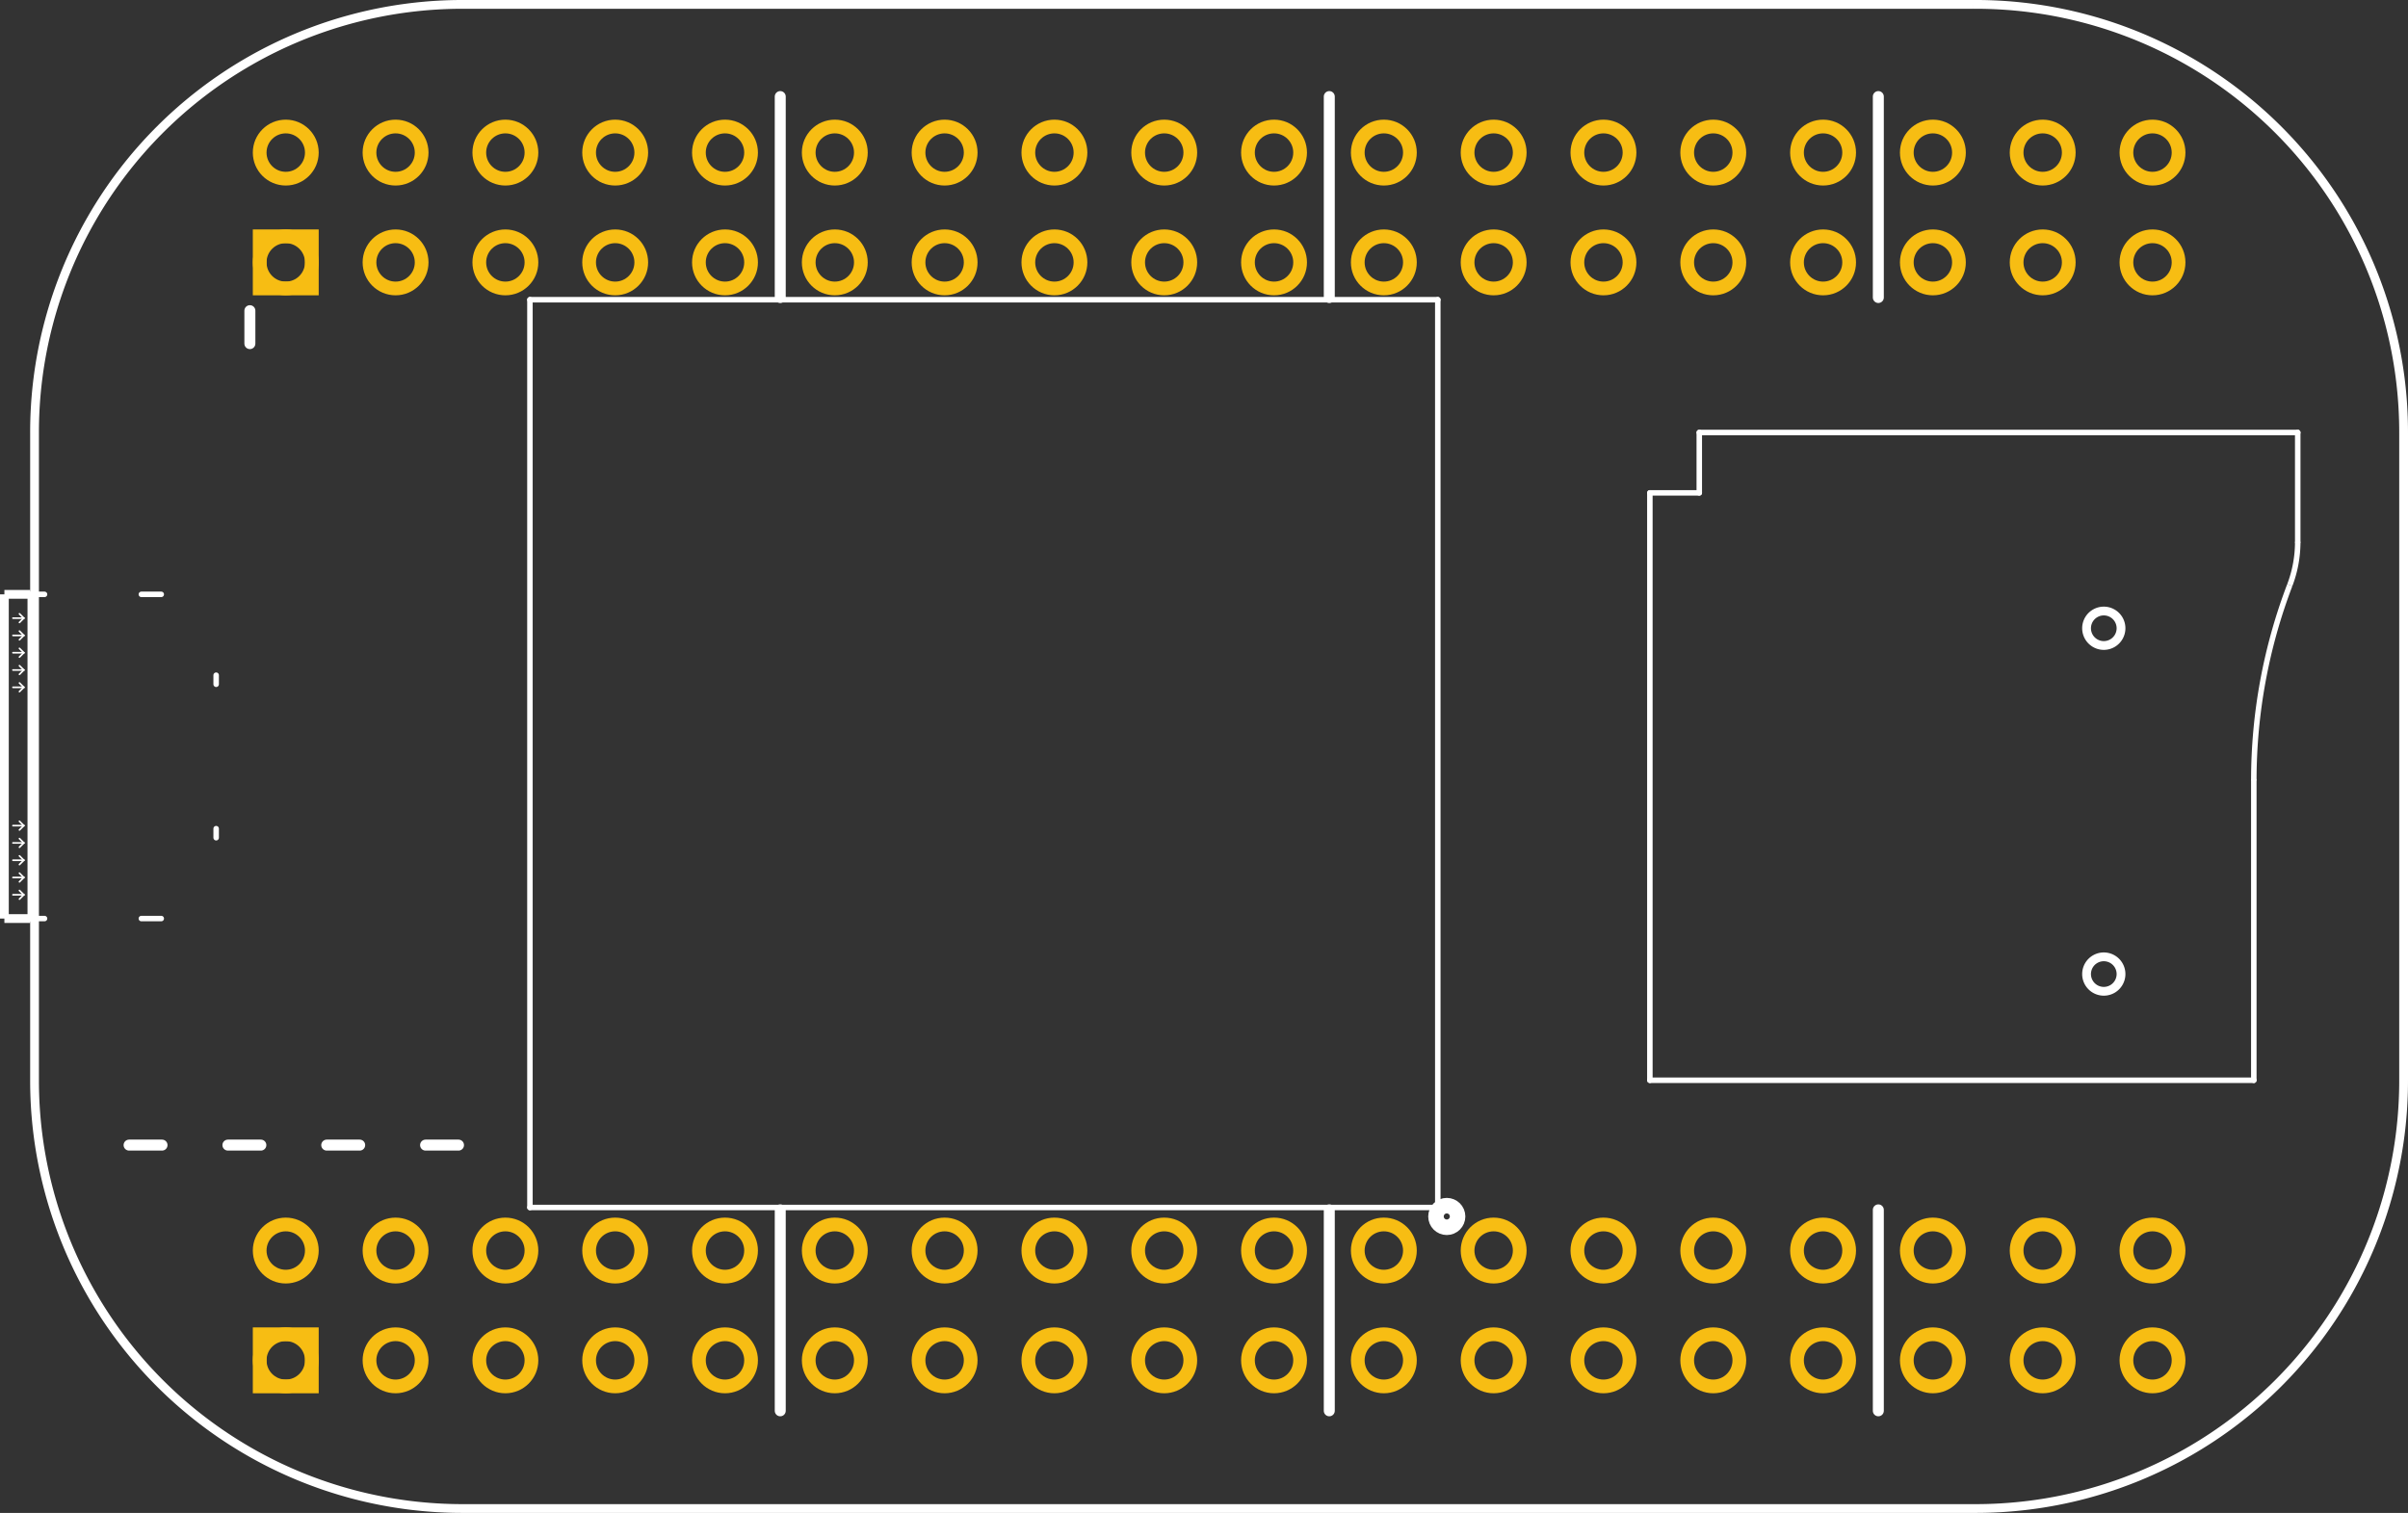 <?xml version='1.0' encoding='UTF-8' standalone='no'?>
<!-- Created with Fritzing (http://www.fritzing.org/) -->
<svg xmlns="http://www.w3.org/2000/svg" version="1.2" width="2.193in" x="0in" baseProfile="tiny" y="0in" height="1.378in"  viewBox="0 0 157.89 99.212">
    <rect x="0" y="0" width="157.89" height="99.212" fill="#333333" stroke="none"/>
    <desc>
        <referenceFile>PocketBeagle_pcb.svg</referenceFile>
    </desc>
    <desc >Fritzing footprint generated by brd2svg</desc>
    <g gorn="0.1" id="silkscreen" >
        <path stroke-width="0.576" d="M129.359,0.288A28.058,28.058,0,0,1,157.602,28.47L157.602,70.743A28.058,28.058,0,0,1,129.359,98.924L30.508,98.924A28.058,28.058,0,0,1,2.265,70.743L2.265,28.47A28.058,28.058,0,0,1,30.508,0.288L129.359,0.288M136.814,63.876a1.129,1.129,0,1,0,2.259,0,1.129,1.129,0,1,0,-2.259,0zM136.814,41.199a1.129,1.129,0,1,0,2.259,0,1.129,1.129,0,1,0,-2.259,0z" stroke="white" fill="none" />
        <line stroke-width="0.72" stroke="white" y1="79.34" y2="92.516" stroke-linecap="round" x1="51.16"  x2="51.16"/>
        <line stroke-width="0.72" stroke="white" y1="19.509" y2="6.333" stroke-linecap="round" x1="51.16"  x2="51.16"/>
        <line stroke-width="0.72" stroke="white" y1="79.34" y2="92.516" stroke-linecap="round" x1="87.16"  x2="87.16"/>
        <line stroke-width="0.72" stroke="white" y1="79.34" y2="92.516" stroke-linecap="round" x1="123.16"  x2="123.16"/>
        <line stroke-width="0.72" stroke="white" y1="19.509" y2="6.333" stroke-linecap="round" x1="87.16"  x2="87.16"/>
        <line stroke-width="0.72" stroke="white" y1="19.509" y2="6.333" stroke-linecap="round" x1="123.16"  x2="123.16"/>
        <line stroke-width="0.72" stroke="white" y1="75.092" y2="75.092" stroke-linecap="round" x1="14.944"  x2="17.104"/>
        <line stroke-width="0.72" stroke="white" y1="75.092" y2="75.092" stroke-linecap="round" x1="21.424"  x2="23.584"/>
        <line stroke-width="0.72" stroke="white" y1="75.092" y2="75.092" stroke-linecap="round" x1="8.464"  x2="10.624"/>
        <line stroke-width="0.72" stroke="white" y1="75.092" y2="75.092" stroke-linecap="round" x1="27.904"  x2="30.064"/>
        <line stroke-width="0.72" stroke="white" y1="22.533" y2="20.373" stroke-linecap="round" x1="16.384"  x2="16.384"/>
        <circle r="0.509" stroke-width="1.417" stroke="white" fill="none" cx="94.864" cy="79.772" />
        <g >
            <title >element:P1</title>
            <g >
                <title >package:TH-2X18-(35MIL-DIA)-W/O-SILK</title>
            </g>
        </g>
        <g >
            <title >element:P2</title>
            <g >
                <title >package:TH-2X18-(35MIL-DIA)-W/O-SILK</title>
            </g>
        </g>
        <g >
            <title >element:U1</title>
            <g >
                <title >package:OSD335X-BGA-256</title>
                <line stroke-width="0.36" stroke="white" y1="19.655" y2="79.183" stroke-linecap="round" x1="34.747"  x2="34.747"/>
                <line stroke-width="0.36" stroke="white" y1="79.183" y2="79.183" stroke-linecap="round" x1="34.747"  x2="94.275"/>
                <line stroke-width="0.36" stroke="white" y1="79.183" y2="19.655" stroke-linecap="round" x1="94.275"  x2="94.275"/>
                <line stroke-width="0.36" stroke="white" y1="19.655" y2="19.655" stroke-linecap="round" x1="94.275"  x2="34.747"/>
            </g>
        </g>
        <g >
            <title >element:X1</title>
            <g >
                <title >package:usb-microb</title>
                <line stroke-width="0.36" stroke="white" y1="38.976" y2="60.236" stroke-linecap="round" x1="1.984"  x2="1.984"/>
                <line stroke-width="0.36" stroke="white" y1="38.976" y2="38.976" stroke-linecap="round" x1="1.984"  x2="2.92"/>
                <line stroke-width="0.36" stroke="white" y1="60.236" y2="60.236" stroke-linecap="round" x1="1.984"  x2="2.92"/>
                <line stroke-width="0.36" stroke="white" y1="60.236" y2="60.236" stroke-linecap="round" x1="9.269"  x2="10.573"/>
                <line stroke-width="0.36" stroke="white" y1="38.976" y2="38.976" stroke-linecap="round" x1="9.269"  x2="10.573"/>
                <line stroke-width="0.36" stroke="white" y1="44.277" y2="44.872" stroke-linecap="round" x1="14.173"  x2="14.173"/>
                <line stroke-width="0.36" stroke="white" y1="54.34" y2="54.935" stroke-linecap="round" x1="14.173"  x2="14.173"/>
                <line stroke-width="0.108" stroke="white" y1="45.071" y2="45.071" stroke-linecap="round" x1="0.85"  x2="1.559"/>
                <line stroke-width="0.108" stroke="white" y1="45.071" y2="45.354" stroke-linecap="round" x1="1.559"  x2="1.276"/>
                <line stroke-width="0.108" stroke="white" y1="45.071" y2="44.787" stroke-linecap="round" x1="1.559"  x2="1.276"/>
                <line stroke-width="0.108" stroke="white" y1="43.937" y2="43.937" stroke-linecap="round" x1="0.85"  x2="1.559"/>
                <line stroke-width="0.108" stroke="white" y1="43.937" y2="44.221" stroke-linecap="round" x1="1.559"  x2="1.276"/>
                <line stroke-width="0.108" stroke="white" y1="43.937" y2="43.654" stroke-linecap="round" x1="1.559"  x2="1.276"/>
                <line stroke-width="0.108" stroke="white" y1="42.803" y2="42.803" stroke-linecap="round" x1="0.85"  x2="1.559"/>
                <line stroke-width="0.108" stroke="white" y1="42.803" y2="43.087" stroke-linecap="round" x1="1.559"  x2="1.276"/>
                <line stroke-width="0.108" stroke="white" y1="42.803" y2="42.52" stroke-linecap="round" x1="1.559"  x2="1.276"/>
                <line stroke-width="0.108" stroke="white" y1="41.669" y2="41.669" stroke-linecap="round" x1="0.85"  x2="1.559"/>
                <line stroke-width="0.108" stroke="white" y1="41.669" y2="41.953" stroke-linecap="round" x1="1.559"  x2="1.276"/>
                <line stroke-width="0.108" stroke="white" y1="41.669" y2="41.386" stroke-linecap="round" x1="1.559"  x2="1.276"/>
                <line stroke-width="0.108" stroke="white" y1="40.535" y2="40.535" stroke-linecap="round" x1="0.85"  x2="1.559"/>
                <line stroke-width="0.108" stroke="white" y1="40.535" y2="40.819" stroke-linecap="round" x1="1.559"  x2="1.276"/>
                <line stroke-width="0.108" stroke="white" y1="40.535" y2="40.252" stroke-linecap="round" x1="1.559"  x2="1.276"/>
                <line stroke-width="0.108" stroke="white" y1="58.677" y2="58.677" stroke-linecap="round" x1="0.85"  x2="1.559"/>
                <line stroke-width="0.108" stroke="white" y1="58.677" y2="58.961" stroke-linecap="round" x1="1.559"  x2="1.276"/>
                <line stroke-width="0.108" stroke="white" y1="58.677" y2="58.394" stroke-linecap="round" x1="1.559"  x2="1.276"/>
                <line stroke-width="0.108" stroke="white" y1="57.543" y2="57.543" stroke-linecap="round" x1="0.85"  x2="1.559"/>
                <line stroke-width="0.108" stroke="white" y1="57.543" y2="57.827" stroke-linecap="round" x1="1.559"  x2="1.276"/>
                <line stroke-width="0.108" stroke="white" y1="57.543" y2="57.26" stroke-linecap="round" x1="1.559"  x2="1.276"/>
                <line stroke-width="0.108" stroke="white" y1="56.41" y2="56.41" stroke-linecap="round" x1="0.85"  x2="1.559"/>
                <line stroke-width="0.108" stroke="white" y1="56.41" y2="56.693" stroke-linecap="round" x1="1.559"  x2="1.276"/>
                <line stroke-width="0.108" stroke="white" y1="56.41" y2="56.126" stroke-linecap="round" x1="1.559"  x2="1.276"/>
                <line stroke-width="0.108" stroke="white" y1="55.276" y2="55.276" stroke-linecap="round" x1="0.85"  x2="1.559"/>
                <line stroke-width="0.108" stroke="white" y1="55.276" y2="55.559" stroke-linecap="round" x1="1.559"  x2="1.276"/>
                <line stroke-width="0.108" stroke="white" y1="55.276" y2="54.992" stroke-linecap="round" x1="1.559"  x2="1.276"/>
                <line stroke-width="0.108" stroke="white" y1="54.142" y2="54.142" stroke-linecap="round" x1="0.85"  x2="1.559"/>
                <line stroke-width="0.108" stroke="white" y1="54.142" y2="54.425" stroke-linecap="round" x1="1.559"  x2="1.276"/>
                <line stroke-width="0.108" stroke="white" y1="54.142" y2="53.858" stroke-linecap="round" x1="1.559"  x2="1.276"/>
            </g>
        </g>
        <g >
            <title >element:X2</title>
            <g >
                <title >package:microsd-simple</title>
                <line stroke-width="0.36" stroke="white" y1="28.361" y2="28.361" stroke-linecap="round" x1="111.42"  x2="150.66"/>
                <line stroke-width="0.36" stroke="white" y1="28.361" y2="35.535" stroke-linecap="round" x1="150.66"  x2="150.66"/>
                <path stroke-width="0.36" d="M150.139,38.37A7.961,7.961,0,0,0,150.66,35.535" stroke="white" fill="none" />
                <path stroke-width="0.36" d="M150.139,38.37A36,36,0,0,0,147.78,51.185" stroke="white" fill="none" />
                <line stroke-width="0.36" stroke="white" y1="51.185" y2="70.841" stroke-linecap="round" x1="147.78"  x2="147.78"/>
                <line stroke-width="0.36" stroke="white" y1="70.841" y2="70.841" stroke-linecap="round" x1="147.78"  x2="108.18"/>
                <line stroke-width="0.36" stroke="white" y1="70.841" y2="32.321" stroke-linecap="round" x1="108.18"  x2="108.18"/>
                <line stroke-width="0.36" stroke="white" y1="32.321" y2="32.321" stroke-linecap="round" x1="108.18"  x2="111.42"/>
                <line stroke-width="0.36" stroke="white" y1="32.321" y2="28.361" stroke-linecap="round" x1="111.42"  x2="111.42"/>
            </g>
        </g>
        <line stroke-width="0.576" stroke="white" fill-opacity="1" fill="none" y1="60.236" y2="60.236" x1="0.288"  x2="1.984"/>
        <line stroke-width="0.576" stroke="white" fill-opacity="1" fill="none" y1="38.976" y2="38.976" x1="0.288"  x2="1.984"/>
        <line stroke-width="0.576" stroke="white" fill-opacity="1" fill="none" y1="60.236" y2="38.976" x1="0.288"  x2="0.288"/>
    </g>
    <g gorn="0.2" id="copper1" >
        <g gorn="0.2.0" id="copper0" >
            <circle connectorname="VIN" r="1.71" gorn="0.2.0.0" stroke-width="0.9" id="connector5pad" stroke="#F7BD13" fill="none" cx="18.737" cy="89.207" />
            <rect stroke-width="0.9" stroke="#F7BD13" width="3.42" fill="none" x="17.027" y="87.497" height="3.42" />
            <circle connectorname="AIN7(1.8V)" r="1.71" gorn="0.2.0.2" stroke-width="0.9" id="connector76pad" stroke="#F7BD13" fill="none" cx="141.137" cy="10.006" />
            <circle connectorname="PRU0.5" r="1.71" gorn="0.2.0.3" stroke-width="0.9" id="connector74pad" stroke="#F7BD13" fill="none" cx="133.937" cy="10.006" />
            <circle connectorname="PRU0.2" r="1.71" gorn="0.2.0.4" stroke-width="0.9" id="connector72pad" stroke="#F7BD13" fill="none" cx="126.737" cy="10.006" />
            <circle connectorname="AIN5/GPIO86" r="1.71" gorn="0.2.0.5" stroke-width="0.9" id="connector75pad" stroke="#F7BD13" fill="none" cx="141.137" cy="17.206" />
            <circle connectorname="PRU0.3" r="1.71" gorn="0.2.0.6" stroke-width="0.9" id="connector70pad" stroke="#F7BD13" fill="none" cx="119.537" cy="10.006" />
            <circle connectorname="GPIO45" r="1.71" gorn="0.2.0.7" stroke-width="0.9" id="connector73pad" stroke="#F7BD13" fill="none" cx="133.937" cy="17.206" />
            <circle connectorname="PRU0.6" r="1.71" gorn="0.2.0.8" stroke-width="0.9" id="connector68pad" stroke="#F7BD13" fill="none" cx="112.337" cy="10.006" />
            <circle connectorname="SPI1.CS" r="1.71" gorn="0.2.0.9" stroke-width="0.9" id="connector71pad" stroke="#F7BD13" fill="none" cx="126.737" cy="17.206" />
            <circle connectorname="RESET#" r="1.71" gorn="0.2.0.10" stroke-width="0.9" id="connector66pad" stroke="#F7BD13" fill="none" cx="105.137" cy="10.006" />
            <circle connectorname="SPI1.CLK" r="1.71" gorn="0.2.0.11" stroke-width="0.9" id="connector69pad" stroke="#F7BD13" fill="none" cx="119.537" cy="17.206" />
            <circle connectorname="GPIO48" r="1.71" gorn="0.2.0.12" stroke-width="0.9" id="connector64pad" stroke="#F7BD13" fill="none" cx="97.937" cy="10.006" />
            <circle connectorname="SPI1.MISO" r="1.71" gorn="0.2.0.13" stroke-width="0.9" id="connector67pad" stroke="#F7BD13" fill="none" cx="112.337" cy="17.206" />
            <circle connectorname="GPIO46" r="1.71" gorn="0.2.0.14" stroke-width="0.9" id="connector62pad" stroke="#F7BD13" fill="none" cx="90.737" cy="10.006" />
            <circle connectorname="SPI1.MOSI" r="1.71" gorn="0.2.0.15" stroke-width="0.9" id="connector65pad" stroke="#F7BD13" fill="none" cx="105.137" cy="17.206" />
            <circle connectorname="GPIO64" r="1.71" gorn="0.2.0.16" stroke-width="0.9" id="connector60pad" stroke="#F7BD13" fill="none" cx="83.537" cy="10.006" />
            <circle connectorname="3.3V" r="1.71" gorn="0.2.0.17" stroke-width="0.9" id="connector63pad" stroke="#F7BD13" fill="none" cx="97.937" cy="17.206" />
            <circle connectorname="GPIO47" r="1.71" gorn="0.2.0.18" stroke-width="0.9" id="connector58pad" stroke="#F7BD13" fill="none" cx="76.337" cy="10.006" />
            <circle connectorname="GND" r="1.71" gorn="0.2.0.19" stroke-width="0.9" id="connector61pad" stroke="#F7BD13" fill="none" cx="90.737" cy="17.206" />
            <circle connectorname="BAT.TEMP" r="1.71" gorn="0.2.0.20" stroke-width="0.9" id="connector56pad" stroke="#F7BD13" fill="none" cx="69.137" cy="10.006" />
            <circle connectorname="GPIO27" r="1.71" gorn="0.2.0.21" stroke-width="0.9" id="connector59pad" stroke="#F7BD13" fill="none" cx="83.537" cy="17.206" />
            <circle connectorname="BAT.VIN" r="1.71" gorn="0.2.0.22" stroke-width="0.9" id="connector90pin" stroke="#F7BD13" fill="none" cx="61.937" cy="10.006" />
            <circle connectorname="GPIO65" r="1.71" gorn="0.2.0.23" stroke-width="0.9" id="connector57pad" stroke="#F7BD13" fill="none" cx="76.337" cy="17.206" />
            <circle connectorname="POWER.BUTTON" r="1.71" gorn="0.2.0.24" stroke-width="0.9" id="connector52pad" stroke="#F7BD13" fill="none" cx="54.737" cy="10.006" />
            <circle connectorname="GND" r="1.71" gorn="0.2.0.25" stroke-width="0.9" id="connector55pad" stroke="#F7BD13" fill="none" cx="69.137" cy="17.206" />
            <circle connectorname="GPIO52" r="1.71" gorn="0.2.0.26" stroke-width="0.9" id="connector50pad" stroke="#F7BD13" fill="none" cx="47.537" cy="10.006" />
            <circle connectorname="VOUT" r="1.71" gorn="0.2.0.27" stroke-width="0.9" id="connector53pad" stroke="#F7BD13" fill="none" cx="61.937" cy="17.206" />
            <circle connectorname="GPIO60" r="1.71" gorn="0.2.0.28" stroke-width="0.9" id="connector48pad" stroke="#F7BD13" fill="none" cx="40.337" cy="10.006" />
            <circle connectorname="I2C1.SDA" r="1.71" gorn="0.2.0.29" stroke-width="0.9" id="connector51pad" stroke="#F7BD13" fill="none" cx="54.737" cy="17.206" />
            <circle connectorname="GPIO57" r="1.71" gorn="0.2.0.30" stroke-width="0.9" id="connector46pad" stroke="#F7BD13" fill="none" cx="33.137" cy="10.006" />
            <circle connectorname="I2C1.SCL" r="1.71" gorn="0.2.0.31" stroke-width="0.9" id="connector49pad" stroke="#F7BD13" fill="none" cx="47.537" cy="17.206" />
            <circle connectorname="GPIO58" r="1.71" gorn="0.2.0.32" stroke-width="0.9" id="connector44pad" stroke="#F7BD13" fill="none" cx="25.937" cy="10.006" />
            <circle connectorname="UART4.TX" r="1.71" gorn="0.2.0.33" stroke-width="0.9" id="connector47pad" stroke="#F7BD13" fill="none" cx="40.337" cy="17.206" />
            <circle connectorname="GPIO59" r="1.71" gorn="0.2.0.34" stroke-width="0.9" id="connector42pad" stroke="#F7BD13" fill="none" cx="18.737" cy="10.006" />
            <circle connectorname="UART4.RX" r="1.71" gorn="0.2.0.35" stroke-width="0.9" id="connector45pad" stroke="#F7BD13" fill="none" cx="33.137" cy="17.206" />
            <circle connectorname="PWM0A" r="1.71" gorn="0.2.0.36" stroke-width="0.9" id="connector40pad" stroke="#F7BD13" fill="none" cx="141.137" cy="82.007" />
            <circle connectorname="GPIO23" r="1.71" gorn="0.2.0.37" stroke-width="0.9" id="connector43pad" stroke="#F7BD13" fill="none" cx="25.937" cy="17.206" />
            <circle connectorname="GPIO26" r="1.71" gorn="0.2.0.38" stroke-width="0.9" id="connector38pad" stroke="#F7BD13" fill="none" cx="133.937" cy="82.007" />
            <circle connectorname="PWM1A" r="1.71" gorn="0.2.0.39" stroke-width="0.9" id="connector41pad" stroke="#F7BD13" fill="none" cx="18.737" cy="17.206" />
            <rect stroke-width="0.9" stroke="#F7BD13" width="3.42" fill="none" x="17.027" y="15.496" height="3.42" />
            <circle connectorname="UART0.RX" r="1.71" gorn="0.2.0.41" stroke-width="0.9" id="connector36pad" stroke="#F7BD13" fill="none" cx="126.737" cy="82.007" />
            <circle connectorname="PRU1.10" r="1.71" gorn="0.2.0.42" stroke-width="0.9" id="connector39pad" stroke="#F7BD13" fill="none" cx="141.137" cy="89.207" />
            <circle connectorname="UART0.TX" r="1.71" gorn="0.2.0.43" stroke-width="0.9" id="connector34pad" stroke="#F7BD13" fill="none" cx="119.537" cy="82.007" />
            <circle connectorname="PRU0.1" r="1.71" gorn="0.2.0.44" stroke-width="0.9" id="connector37pad" stroke="#F7BD13" fill="none" cx="133.937" cy="89.207" />
            <circle connectorname="28" r="1.71" gorn="0.2.0.45" stroke-width="0.9" id="connector32pad" stroke="#F7BD13" fill="none" cx="112.337" cy="82.007" />
            <circle connectorname="PRU0.4" r="1.71" gorn="0.2.0.46" stroke-width="0.9" id="connector35pad" stroke="#F7BD13" fill="none" cx="126.737" cy="89.207" />
            <circle connectorname="I2C2.SDA" r="1.71" gorn="0.2.0.47" stroke-width="0.9" id="connector30pad" stroke="#F7BD13" fill="none" cx="105.137" cy="82.007" />
            <circle connectorname="PRU0.7" r="1.71" gorn="0.2.0.48" stroke-width="0.9" id="connector33pad" stroke="#F7BD13" fill="none" cx="119.537" cy="89.207" />
            <circle connectorname="VOUT" r="1.71" gorn="0.2.0.49" stroke-width="0.9" id="connector28pad" stroke="#F7BD13" fill="none" cx="97.937" cy="82.007" />
            <circle connectorname="AIN4(1.8V)" r="1.71" gorn="0.2.0.50" stroke-width="0.9" id="connector31pad" stroke="#F7BD13" fill="none" cx="112.337" cy="89.207" />
            <circle connectorname="GND" r="1.71" gorn="0.2.0.51" stroke-width="0.9" id="connector26pad" stroke="#F7BD13" fill="none" cx="90.737" cy="82.007" />
            <circle connectorname="AIN3(1.8V)" r="1.71" gorn="0.2.0.52" stroke-width="0.9" id="connector29pad" stroke="#F7BD13" fill="none" cx="105.137" cy="89.207" />
            <circle connectorname="GPIO20" r="1.71" gorn="0.2.0.53" stroke-width="0.9" id="connector24pad" stroke="#F7BD13" fill="none" cx="83.537" cy="82.007" />
            <circle connectorname="AIN2(1.8V)" r="1.71" gorn="0.2.0.54" stroke-width="0.9" id="connector27pad" stroke="#F7BD13" fill="none" cx="97.937" cy="89.207" />
            <circle connectorname="AIN.VREFP" r="1.71" gorn="0.2.0.55" stroke-width="0.9" id="connector22pad" stroke="#F7BD13" fill="none" cx="76.337" cy="82.007" />
            <circle connectorname="AIN1(1.8V)" r="1.71" gorn="0.2.0.56" stroke-width="0.9" id="connector25pad" stroke="#F7BD13" fill="none" cx="90.737" cy="89.207" />
            <circle connectorname="GND" r="1.71" gorn="0.2.0.57" stroke-width="0.9" id="connector20pad" stroke="#F7BD13" fill="none" cx="69.137" cy="82.007" />
            <circle connectorname="AIN0(1.8V)" r="1.71" gorn="0.2.0.58" stroke-width="0.9" id="connector23pad" stroke="#F7BD13" fill="none" cx="83.537" cy="89.207" />
            <circle connectorname="3.3V" r="1.71" gorn="0.2.0.59" stroke-width="0.9" id="connector18pad" stroke="#F7BD13" fill="none" cx="61.937" cy="82.007" />
            <circle connectorname="17" r="1.71" gorn="0.2.0.60" stroke-width="0.9" id="connector21pad" stroke="#F7BD13" fill="none" cx="76.337" cy="89.207" />
            <circle connectorname="SPI0.MOSI" r="1.71" gorn="0.2.0.61" stroke-width="0.9" id="connector16pad" stroke="#F7BD13" fill="none" cx="54.737" cy="82.007" />
            <circle connectorname="GND" r="1.71" gorn="0.2.0.62" stroke-width="0.9" id="connector19pad" stroke="#F7BD13" fill="none" cx="69.137" cy="89.207" />
            <circle connectorname="SPI0.MISO" r="1.71" gorn="0.2.0.63" stroke-width="0.9" id="connector14pad" stroke="#F7BD13" fill="none" cx="47.537" cy="82.007" />
            <circle connectorname="USB1.ID" r="1.71" gorn="0.2.0.64" stroke-width="0.9" id="connector17pad" stroke="#F7BD13" fill="none" cx="61.937" cy="89.207" />
            <circle connectorname="SPI0.CLK" r="1.71" gorn="0.2.0.65" stroke-width="0.9" id="connector12pad" stroke="#F7BD13" fill="none" cx="40.337" cy="82.007" />
            <circle connectorname="USB1.DP" r="1.71" gorn="0.2.0.66" stroke-width="0.9" id="connector15pad" stroke="#F7BD13" fill="none" cx="54.737" cy="89.207" />
            <circle connectorname="SPI0.CS" r="1.71" gorn="0.2.0.67" stroke-width="0.9" id="connector10pad" stroke="#F7BD13" fill="none" cx="33.137" cy="82.007" />
            <circle connectorname="USB1.DN" r="1.71" gorn="0.2.0.68" stroke-width="0.9" id="connector13pad" stroke="#F7BD13" fill="none" cx="47.537" cy="89.207" />
            <circle connectorname="GPIO89" r="1.71" gorn="0.2.0.69" stroke-width="0.9" id="connector8pad" stroke="#F7BD13" fill="none" cx="25.937" cy="82.007" />
            <circle connectorname="USB1.VIN" r="1.71" gorn="0.2.0.70" stroke-width="0.9" id="connector11pad" stroke="#F7BD13" fill="none" cx="40.337" cy="89.207" />
            <circle connectorname="AIN6/GPIO87" r="1.71" gorn="0.2.0.71" stroke-width="0.9" id="connector6pad" stroke="#F7BD13" fill="none" cx="18.737" cy="82.007" />
            <circle connectorname="USB1.VBUS" r="1.71" gorn="0.2.0.72" stroke-width="0.9" id="connector9pad" stroke="#F7BD13" fill="none" cx="33.137" cy="89.207" />
            <circle connectorname="USB1.DRVVBUS" r="1.71" gorn="0.2.0.73" stroke-width="0.9" id="connector7pad" stroke="#F7BD13" fill="none" cx="25.937" cy="89.207" />
        </g>
    </g>
</svg>
